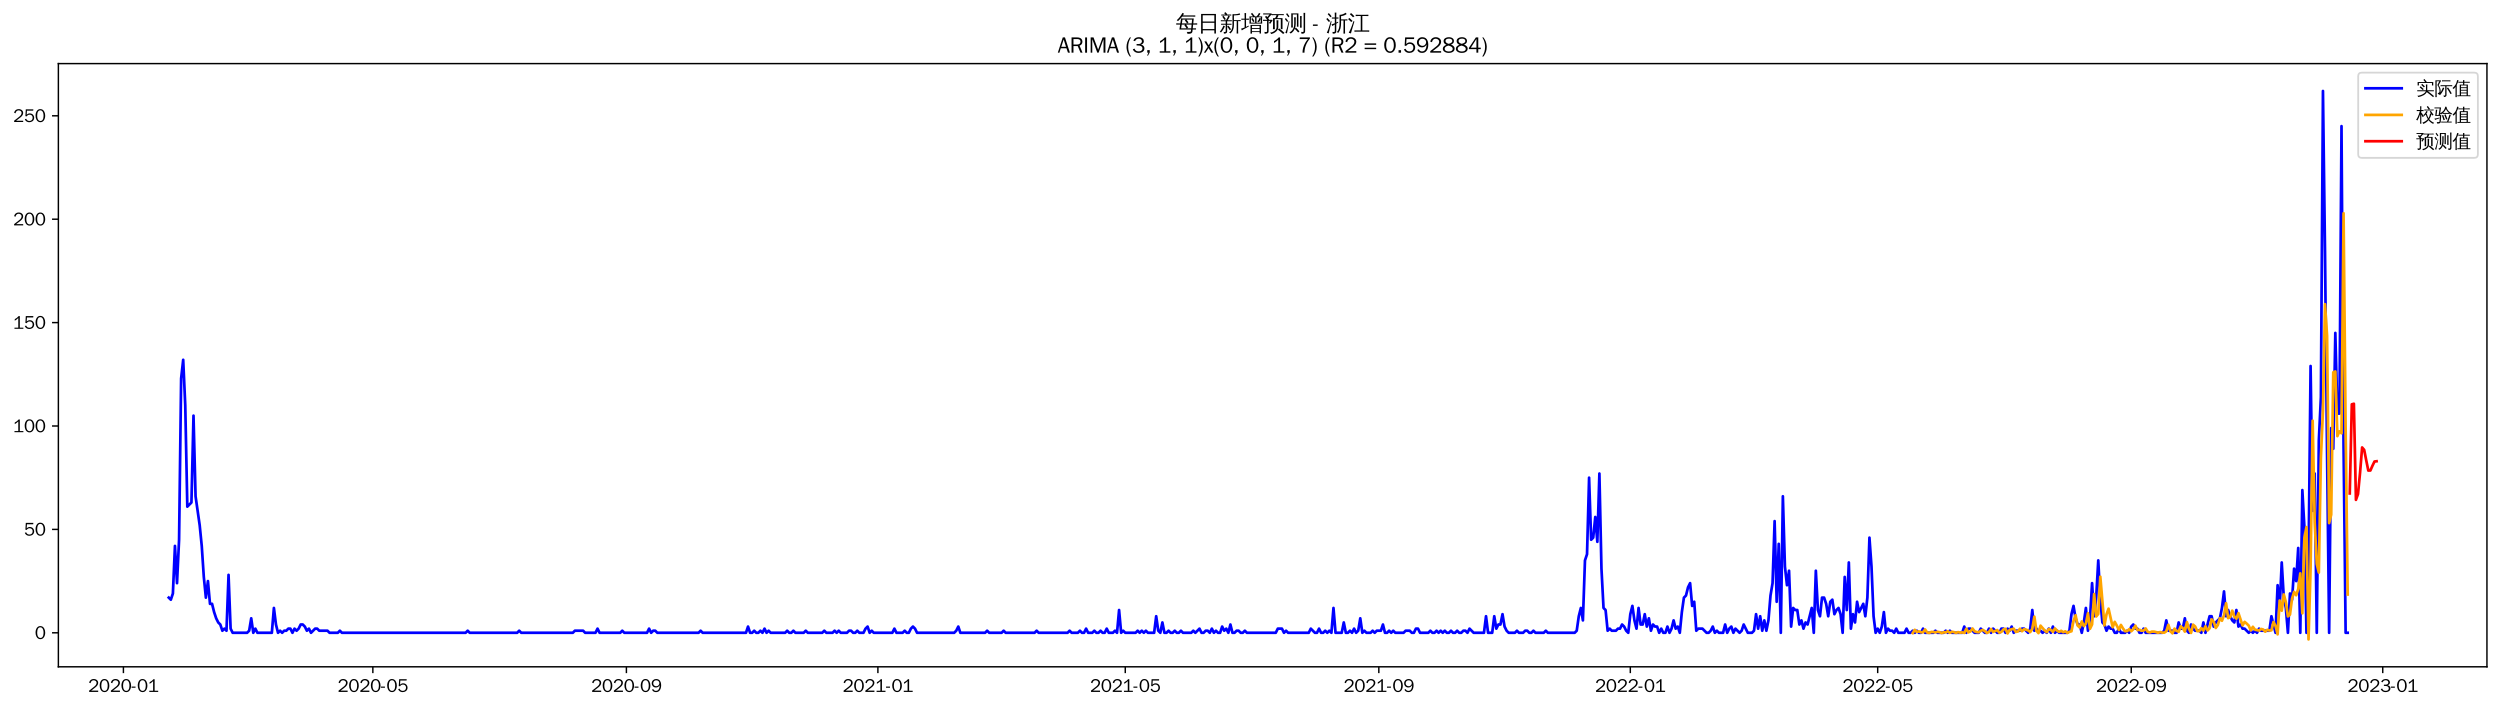 <?xml version="1.0" encoding="utf-8" standalone="no"?>
<!DOCTYPE svg PUBLIC "-//W3C//DTD SVG 1.1//EN"
  "http://www.w3.org/Graphics/SVG/1.1/DTD/svg11.dtd">
<svg xmlns:xlink="http://www.w3.org/1999/xlink" width="1378.591pt" height="390.418pt" viewBox="0 0 1378.591 390.418" xmlns="http://www.w3.org/2000/svg" version="1.1">
 <defs>
  <style type="text/css">*{stroke-linejoin: round; stroke-linecap: butt}</style>
 </defs>
 <g id="figure_1">
  <g id="patch_1">
   <path d="M 0 390.418 
L 1378.591 390.418 
L 1378.591 -0 
L 0 -0 
z
" style="fill: #ffffff"/>
  </g>
  <g id="axes_1">
   <g id="patch_2">
    <path d="M 32.191 367.701 
L 1371.391 367.701 
L 1371.391 35.061 
L 32.191 35.061 
z
" style="fill: #ffffff"/>
   </g>
   <g id="matplotlib.axis_1">
    <g id="xtick_1">
     <g id="line2d_1">
      <defs>
       <path id="m288f1a44b3" d="M 0 0 
L 0 3.5 
" style="stroke: #000000; stroke-width: 0.8"/>
      </defs>
      <g>
       <use xlink:href="#m288f1a44b3" x="68.055" y="367.701" style="stroke: #000000; stroke-width: 0.8"/>
      </g>
     </g>
     <g id="text_1">
      <!-- 2020-01 -->
      <g transform="translate(48.565 381.557)scale(0.1 -0.1)">
       <defs>
        <path id="WenQuanYiZenHei-32" d="M 3488 0 
L 369 0 
L 369 456 
L 2150 1850 
Q 2931 2463 2931 3144 
Q 2931 3619 2488 3863 
Q 2231 4013 1931 4013 
Q 1425 4013 1113 3619 
Q 894 3356 881 3013 
L 369 3169 
Q 531 3981 1213 4300 
Q 1544 4456 1950 4456 
Q 2631 4456 3088 4044 
L 3225 3888 
L 3350 3706 
Q 3481 3444 3481 3144 
Q 3481 2313 2519 1569 
L 1069 456 
L 3488 456 
L 3488 0 
z
" transform="scale(0.016)"/>
        <path id="WenQuanYiZenHei-30" d="M 3581 2175 
Q 3581 1288 3169 638 
Q 2713 -63 1938 -63 
Q 1025 -63 563 831 
Q 256 1425 256 2188 
Q 256 3188 700 3819 
Q 1138 4456 1888 4456 
Q 2863 4456 3306 3500 
Q 3581 2925 3581 2175 
z
M 3019 2100 
Q 3019 3356 2500 3806 
L 2350 3919 
Q 2144 4031 1888 4031 
Q 1100 4031 888 2956 
Q 819 2625 819 2225 
Q 819 1013 1338 569 
Q 1588 356 1938 356 
Q 2675 356 2925 1294 
Q 3019 1663 3019 2100 
z
" transform="scale(0.016)"/>
        <path id="WenQuanYiZenHei-2d" d="M 1363 1444 
L 0 1444 
L 0 1844 
L 1363 1844 
L 1363 1444 
z
" transform="scale(0.016)"/>
        <path id="WenQuanYiZenHei-31" d="M 3556 0 
L 488 0 
L 488 406 
L 1800 406 
L 1800 3725 
Q 1231 3125 588 2788 
L 588 3338 
Q 1456 3781 1931 4388 
L 2331 4388 
L 2331 406 
L 3556 406 
L 3556 0 
z
" transform="scale(0.016)"/>
       </defs>
       <use xlink:href="#WenQuanYiZenHei-32"/>
       <use xlink:href="#WenQuanYiZenHei-30" x="59.961"/>
       <use xlink:href="#WenQuanYiZenHei-32" x="119.922"/>
       <use xlink:href="#WenQuanYiZenHei-30" x="179.883"/>
       <use xlink:href="#WenQuanYiZenHei-2d" x="239.844"/>
       <use xlink:href="#WenQuanYiZenHei-30" x="269.824"/>
       <use xlink:href="#WenQuanYiZenHei-31" x="329.785"/>
      </g>
     </g>
    </g>
    <g id="xtick_2">
     <g id="line2d_2">
      <g>
       <use xlink:href="#m288f1a44b3" x="205.601" y="367.701" style="stroke: #000000; stroke-width: 0.8"/>
      </g>
     </g>
     <g id="text_2">
      <!-- 2020-05 -->
      <g transform="translate(186.111 381.557)scale(0.1 -0.1)">
       <defs>
        <path id="WenQuanYiZenHei-35" d="M 3531 1488 
Q 3531 688 2913 250 
Q 2456 -63 1844 -63 
Q 1175 -63 706 350 
Q 413 613 306 975 
L 781 1131 
Q 1000 538 1569 406 
Q 1706 369 1856 369 
Q 2550 369 2850 869 
Q 3000 1131 3000 1494 
Q 3000 2056 2581 2356 
Q 2319 2538 1969 2538 
Q 1400 2538 1031 2075 
Q 981 2013 938 1938 
L 500 2031 
L 644 4388 
L 3244 4388 
L 3200 3919 
L 1044 3919 
L 950 2500 
Q 1431 2975 2006 2975 
Q 2713 2975 3163 2475 
Q 3531 2063 3531 1488 
z
" transform="scale(0.016)"/>
       </defs>
       <use xlink:href="#WenQuanYiZenHei-32"/>
       <use xlink:href="#WenQuanYiZenHei-30" x="59.961"/>
       <use xlink:href="#WenQuanYiZenHei-32" x="119.922"/>
       <use xlink:href="#WenQuanYiZenHei-30" x="179.883"/>
       <use xlink:href="#WenQuanYiZenHei-2d" x="239.844"/>
       <use xlink:href="#WenQuanYiZenHei-30" x="269.824"/>
       <use xlink:href="#WenQuanYiZenHei-35" x="329.785"/>
      </g>
     </g>
    </g>
    <g id="xtick_3">
     <g id="line2d_3">
      <g>
       <use xlink:href="#m288f1a44b3" x="345.421" y="367.701" style="stroke: #000000; stroke-width: 0.8"/>
      </g>
     </g>
     <g id="text_3">
      <!-- 2020-09 -->
      <g transform="translate(325.931 381.557)scale(0.1 -0.1)">
       <defs>
        <path id="WenQuanYiZenHei-39" d="M 3544 2300 
Q 3544 1163 3019 513 
Q 2563 -63 1775 -63 
Q 956 -63 563 488 
Q 463 631 394 813 
L 838 975 
Q 1025 494 1550 388 
Q 1656 369 1775 369 
Q 2594 369 2900 1325 
Q 3044 1769 3038 2313 
L 3025 2313 
Q 2675 1638 1944 1544 
Q 1844 1531 1744 1531 
Q 1050 1531 625 2031 
Q 294 2419 294 2963 
Q 294 3656 813 4094 
Q 1238 4456 1819 4456 
Q 2988 4456 3381 3363 
Q 3544 2900 3544 2300 
z
M 2925 2994 
Q 2925 3563 2469 3844 
Q 2206 4006 1863 4006 
Q 1275 4006 988 3563 
Q 844 3344 825 3056 
Q 819 3006 819 2956 
Q 819 2413 1269 2131 
Q 1538 1963 1875 1963 
Q 2363 1963 2681 2350 
Q 2925 2638 2925 2994 
z
" transform="scale(0.016)"/>
       </defs>
       <use xlink:href="#WenQuanYiZenHei-32"/>
       <use xlink:href="#WenQuanYiZenHei-30" x="59.961"/>
       <use xlink:href="#WenQuanYiZenHei-32" x="119.922"/>
       <use xlink:href="#WenQuanYiZenHei-30" x="179.883"/>
       <use xlink:href="#WenQuanYiZenHei-2d" x="239.844"/>
       <use xlink:href="#WenQuanYiZenHei-30" x="269.824"/>
       <use xlink:href="#WenQuanYiZenHei-39" x="329.785"/>
      </g>
     </g>
    </g>
    <g id="xtick_4">
     <g id="line2d_4">
      <g>
       <use xlink:href="#m288f1a44b3" x="484.104" y="367.701" style="stroke: #000000; stroke-width: 0.8"/>
      </g>
     </g>
     <g id="text_4">
      <!-- 2021-01 -->
      <g transform="translate(464.614 381.557)scale(0.1 -0.1)">
       <use xlink:href="#WenQuanYiZenHei-32"/>
       <use xlink:href="#WenQuanYiZenHei-30" x="59.961"/>
       <use xlink:href="#WenQuanYiZenHei-32" x="119.922"/>
       <use xlink:href="#WenQuanYiZenHei-31" x="179.883"/>
       <use xlink:href="#WenQuanYiZenHei-2d" x="239.844"/>
       <use xlink:href="#WenQuanYiZenHei-30" x="269.824"/>
       <use xlink:href="#WenQuanYiZenHei-31" x="329.785"/>
      </g>
     </g>
    </g>
    <g id="xtick_5">
     <g id="line2d_5">
      <g>
       <use xlink:href="#m288f1a44b3" x="620.513" y="367.701" style="stroke: #000000; stroke-width: 0.8"/>
      </g>
     </g>
     <g id="text_5">
      <!-- 2021-05 -->
      <g transform="translate(601.023 381.557)scale(0.1 -0.1)">
       <use xlink:href="#WenQuanYiZenHei-32"/>
       <use xlink:href="#WenQuanYiZenHei-30" x="59.961"/>
       <use xlink:href="#WenQuanYiZenHei-32" x="119.922"/>
       <use xlink:href="#WenQuanYiZenHei-31" x="179.883"/>
       <use xlink:href="#WenQuanYiZenHei-2d" x="239.844"/>
       <use xlink:href="#WenQuanYiZenHei-30" x="269.824"/>
       <use xlink:href="#WenQuanYiZenHei-35" x="329.785"/>
      </g>
     </g>
    </g>
    <g id="xtick_6">
     <g id="line2d_6">
      <g>
       <use xlink:href="#m288f1a44b3" x="760.333" y="367.701" style="stroke: #000000; stroke-width: 0.8"/>
      </g>
     </g>
     <g id="text_6">
      <!-- 2021-09 -->
      <g transform="translate(740.843 381.557)scale(0.1 -0.1)">
       <use xlink:href="#WenQuanYiZenHei-32"/>
       <use xlink:href="#WenQuanYiZenHei-30" x="59.961"/>
       <use xlink:href="#WenQuanYiZenHei-32" x="119.922"/>
       <use xlink:href="#WenQuanYiZenHei-31" x="179.883"/>
       <use xlink:href="#WenQuanYiZenHei-2d" x="239.844"/>
       <use xlink:href="#WenQuanYiZenHei-30" x="269.824"/>
       <use xlink:href="#WenQuanYiZenHei-39" x="329.785"/>
      </g>
     </g>
    </g>
    <g id="xtick_7">
     <g id="line2d_7">
      <g>
       <use xlink:href="#m288f1a44b3" x="899.016" y="367.701" style="stroke: #000000; stroke-width: 0.8"/>
      </g>
     </g>
     <g id="text_7">
      <!-- 2022-01 -->
      <g transform="translate(879.526 381.557)scale(0.1 -0.1)">
       <use xlink:href="#WenQuanYiZenHei-32"/>
       <use xlink:href="#WenQuanYiZenHei-30" x="59.961"/>
       <use xlink:href="#WenQuanYiZenHei-32" x="119.922"/>
       <use xlink:href="#WenQuanYiZenHei-32" x="179.883"/>
       <use xlink:href="#WenQuanYiZenHei-2d" x="239.844"/>
       <use xlink:href="#WenQuanYiZenHei-30" x="269.824"/>
       <use xlink:href="#WenQuanYiZenHei-31" x="329.785"/>
      </g>
     </g>
    </g>
    <g id="xtick_8">
     <g id="line2d_8">
      <g>
       <use xlink:href="#m288f1a44b3" x="1035.425" y="367.701" style="stroke: #000000; stroke-width: 0.8"/>
      </g>
     </g>
     <g id="text_8">
      <!-- 2022-05 -->
      <g transform="translate(1015.936 381.557)scale(0.1 -0.1)">
       <use xlink:href="#WenQuanYiZenHei-32"/>
       <use xlink:href="#WenQuanYiZenHei-30" x="59.961"/>
       <use xlink:href="#WenQuanYiZenHei-32" x="119.922"/>
       <use xlink:href="#WenQuanYiZenHei-32" x="179.883"/>
       <use xlink:href="#WenQuanYiZenHei-2d" x="239.844"/>
       <use xlink:href="#WenQuanYiZenHei-30" x="269.824"/>
       <use xlink:href="#WenQuanYiZenHei-35" x="329.785"/>
      </g>
     </g>
    </g>
    <g id="xtick_9">
     <g id="line2d_9">
      <g>
       <use xlink:href="#m288f1a44b3" x="1175.245" y="367.701" style="stroke: #000000; stroke-width: 0.8"/>
      </g>
     </g>
     <g id="text_9">
      <!-- 2022-09 -->
      <g transform="translate(1155.755 381.557)scale(0.1 -0.1)">
       <use xlink:href="#WenQuanYiZenHei-32"/>
       <use xlink:href="#WenQuanYiZenHei-30" x="59.961"/>
       <use xlink:href="#WenQuanYiZenHei-32" x="119.922"/>
       <use xlink:href="#WenQuanYiZenHei-32" x="179.883"/>
       <use xlink:href="#WenQuanYiZenHei-2d" x="239.844"/>
       <use xlink:href="#WenQuanYiZenHei-30" x="269.824"/>
       <use xlink:href="#WenQuanYiZenHei-39" x="329.785"/>
      </g>
     </g>
    </g>
    <g id="xtick_10">
     <g id="line2d_10">
      <g>
       <use xlink:href="#m288f1a44b3" x="1313.928" y="367.701" style="stroke: #000000; stroke-width: 0.8"/>
      </g>
     </g>
     <g id="text_10">
      <!-- 2023-01 -->
      <g transform="translate(1294.438 381.557)scale(0.1 -0.1)">
       <defs>
        <path id="WenQuanYiZenHei-33" d="M 3588 1231 
Q 3588 494 2875 144 
Q 2450 -63 1925 -63 
Q 1044 -63 556 488 
Q 356 706 256 1000 
L 769 1169 
Q 994 375 1913 375 
Q 2631 375 2900 788 
Q 3019 975 3019 1231 
Q 3019 1638 2638 1881 
Q 2325 2081 1613 2069 
L 1338 2069 
L 1338 2494 
Q 1969 2494 2094 2506 
Q 2325 2544 2463 2613 
Q 2763 2756 2844 3100 
Q 2863 3169 2863 3244 
Q 2863 3744 2381 3944 
L 2163 4006 
Q 2056 4025 1931 4025 
Q 1388 4025 1075 3631 
Q 969 3488 906 3313 
L 419 3456 
Q 675 4150 1400 4369 
Q 1669 4456 1975 4456 
Q 2694 4456 3106 4050 
Q 3419 3744 3419 3275 
Q 3419 2813 3025 2513 
Q 2825 2356 2575 2319 
L 2575 2306 
Q 3181 2213 3450 1769 
Q 3588 1525 3588 1231 
z
" transform="scale(0.016)"/>
       </defs>
       <use xlink:href="#WenQuanYiZenHei-32"/>
       <use xlink:href="#WenQuanYiZenHei-30" x="59.961"/>
       <use xlink:href="#WenQuanYiZenHei-32" x="119.922"/>
       <use xlink:href="#WenQuanYiZenHei-33" x="179.883"/>
       <use xlink:href="#WenQuanYiZenHei-2d" x="239.844"/>
       <use xlink:href="#WenQuanYiZenHei-30" x="269.824"/>
       <use xlink:href="#WenQuanYiZenHei-31" x="329.785"/>
      </g>
     </g>
    </g>
   </g>
   <g id="matplotlib.axis_2">
    <g id="ytick_1">
     <g id="line2d_11">
      <defs>
       <path id="m22bb73f6f4" d="M 0 0 
L -3.5 0 
" style="stroke: #000000; stroke-width: 0.8"/>
      </defs>
      <g>
       <use xlink:href="#m22bb73f6f4" x="32.191" y="348.942" style="stroke: #000000; stroke-width: 0.8"/>
      </g>
     </g>
     <g id="text_11">
      <!-- 0 -->
      <g transform="translate(19.194 352.37)scale(0.1 -0.1)">
       <use xlink:href="#WenQuanYiZenHei-30"/>
      </g>
     </g>
    </g>
    <g id="ytick_2">
     <g id="line2d_12">
      <g>
       <use xlink:href="#m22bb73f6f4" x="32.191" y="291.926" style="stroke: #000000; stroke-width: 0.8"/>
      </g>
     </g>
     <g id="text_12">
      <!-- 50 -->
      <g transform="translate(13.197 295.355)scale(0.1 -0.1)">
       <use xlink:href="#WenQuanYiZenHei-35"/>
       <use xlink:href="#WenQuanYiZenHei-30" x="59.961"/>
      </g>
     </g>
    </g>
    <g id="ytick_3">
     <g id="line2d_13">
      <g>
       <use xlink:href="#m22bb73f6f4" x="32.191" y="234.911" style="stroke: #000000; stroke-width: 0.8"/>
      </g>
     </g>
     <g id="text_13">
      <!-- 100 -->
      <g transform="translate(7.2 238.339)scale(0.1 -0.1)">
       <use xlink:href="#WenQuanYiZenHei-31"/>
       <use xlink:href="#WenQuanYiZenHei-30" x="59.961"/>
       <use xlink:href="#WenQuanYiZenHei-30" x="119.922"/>
      </g>
     </g>
    </g>
    <g id="ytick_4">
     <g id="line2d_14">
      <g>
       <use xlink:href="#m22bb73f6f4" x="32.191" y="177.896" style="stroke: #000000; stroke-width: 0.8"/>
      </g>
     </g>
     <g id="text_14">
      <!-- 150 -->
      <g transform="translate(7.2 181.324)scale(0.1 -0.1)">
       <use xlink:href="#WenQuanYiZenHei-31"/>
       <use xlink:href="#WenQuanYiZenHei-35" x="59.961"/>
       <use xlink:href="#WenQuanYiZenHei-30" x="119.922"/>
      </g>
     </g>
    </g>
    <g id="ytick_5">
     <g id="line2d_15">
      <g>
       <use xlink:href="#m22bb73f6f4" x="32.191" y="120.88" style="stroke: #000000; stroke-width: 0.8"/>
      </g>
     </g>
     <g id="text_15">
      <!-- 200 -->
      <g transform="translate(7.2 124.308)scale(0.1 -0.1)">
       <use xlink:href="#WenQuanYiZenHei-32"/>
       <use xlink:href="#WenQuanYiZenHei-30" x="59.961"/>
       <use xlink:href="#WenQuanYiZenHei-30" x="119.922"/>
      </g>
     </g>
    </g>
    <g id="ytick_6">
     <g id="line2d_16">
      <g>
       <use xlink:href="#m22bb73f6f4" x="32.191" y="63.865" style="stroke: #000000; stroke-width: 0.8"/>
      </g>
     </g>
     <g id="text_16">
      <!-- 250 -->
      <g transform="translate(7.2 67.293)scale(0.1 -0.1)">
       <use xlink:href="#WenQuanYiZenHei-32"/>
       <use xlink:href="#WenQuanYiZenHei-35" x="59.961"/>
       <use xlink:href="#WenQuanYiZenHei-30" x="119.922"/>
      </g>
     </g>
    </g>
   </g>
   <g id="line2d_17">
    <path d="M 93.063 329.557 
L 94.2 330.697 
L 95.337 327.276 
L 96.474 301.049 
L 97.61 321.574 
L 98.747 297.628 
L 99.884 208.684 
L 101.021 198.421 
L 102.157 223.508 
L 103.294 279.383 
L 105.568 277.102 
L 106.704 229.209 
L 107.841 273.681 
L 110.115 289.646 
L 111.251 301.049 
L 112.388 318.154 
L 113.525 329.557 
L 114.662 320.434 
L 115.798 332.978 
L 116.935 332.978 
L 118.072 337.539 
L 119.209 340.96 
L 120.345 343.24 
L 121.482 344.381 
L 122.619 347.802 
L 123.755 346.661 
L 124.892 347.802 
L 126.029 317.013 
L 127.166 346.661 
L 128.302 348.942 
L 136.26 348.942 
L 137.396 347.802 
L 138.533 340.96 
L 139.67 348.942 
L 140.807 346.661 
L 141.943 348.942 
L 149.901 348.942 
L 151.037 335.258 
L 152.174 344.381 
L 153.311 348.942 
L 154.448 347.802 
L 155.584 348.942 
L 156.721 347.802 
L 157.858 347.802 
L 158.995 346.661 
L 160.131 346.661 
L 161.268 348.942 
L 162.405 346.661 
L 163.542 347.802 
L 164.678 346.661 
L 165.815 344.381 
L 166.952 344.381 
L 168.089 345.521 
L 169.225 347.802 
L 170.362 346.661 
L 171.499 348.942 
L 173.772 346.661 
L 174.909 346.661 
L 176.046 347.802 
L 180.593 347.802 
L 181.73 348.942 
L 186.276 348.942 
L 187.413 347.802 
L 188.55 348.942 
L 256.755 348.942 
L 257.891 347.802 
L 259.028 348.942 
L 285.173 348.942 
L 286.31 347.802 
L 287.447 348.942 
L 315.865 348.942 
L 317.002 347.802 
L 321.549 347.802 
L 322.686 348.942 
L 328.37 348.942 
L 329.506 346.661 
L 330.643 348.942 
L 342.011 348.942 
L 343.147 347.802 
L 344.284 348.942 
L 356.788 348.942 
L 357.925 346.661 
L 359.062 348.942 
L 360.199 347.802 
L 361.335 347.802 
L 362.472 348.942 
L 385.207 348.942 
L 386.344 347.802 
L 387.48 348.942 
L 411.352 348.942 
L 412.489 345.521 
L 413.626 348.942 
L 414.762 348.942 
L 415.899 347.802 
L 417.036 348.942 
L 418.173 348.942 
L 419.309 347.802 
L 420.446 348.942 
L 421.583 346.661 
L 422.72 348.942 
L 423.856 347.802 
L 424.993 348.942 
L 432.95 348.942 
L 434.087 347.802 
L 435.224 348.942 
L 436.361 348.942 
L 437.497 347.802 
L 438.634 348.942 
L 443.181 348.942 
L 444.318 347.802 
L 445.454 348.942 
L 453.412 348.942 
L 454.548 347.802 
L 455.685 348.942 
L 459.095 348.942 
L 460.232 347.802 
L 461.369 348.942 
L 462.506 347.802 
L 463.642 348.942 
L 467.053 348.942 
L 468.189 347.802 
L 469.326 347.802 
L 470.463 348.942 
L 471.6 348.942 
L 472.736 347.802 
L 473.873 348.942 
L 476.147 348.942 
L 477.283 346.661 
L 478.42 345.521 
L 479.557 348.942 
L 480.694 347.802 
L 481.83 348.942 
L 492.061 348.942 
L 493.198 346.661 
L 494.335 348.942 
L 497.745 348.942 
L 498.882 347.802 
L 500.018 348.942 
L 501.155 348.942 
L 502.292 346.661 
L 503.429 345.521 
L 504.565 346.661 
L 505.702 348.942 
L 526.163 348.942 
L 527.3 347.802 
L 528.437 345.521 
L 529.574 348.942 
L 543.215 348.942 
L 544.351 347.802 
L 545.488 348.942 
L 552.309 348.942 
L 553.445 347.802 
L 554.582 348.942 
L 570.497 348.942 
L 571.633 347.802 
L 572.77 348.942 
L 588.684 348.942 
L 589.821 347.802 
L 590.958 348.942 
L 594.368 348.942 
L 595.505 347.802 
L 596.642 348.942 
L 597.778 348.942 
L 598.915 346.661 
L 600.052 348.942 
L 602.325 348.942 
L 603.462 347.802 
L 604.599 348.942 
L 605.736 348.942 
L 606.872 347.802 
L 608.009 348.942 
L 609.146 348.942 
L 610.283 346.661 
L 611.419 348.942 
L 613.693 348.942 
L 614.83 347.802 
L 615.966 348.942 
L 617.103 336.398 
L 618.24 348.942 
L 619.377 347.802 
L 620.513 348.942 
L 626.197 348.942 
L 627.334 347.802 
L 628.471 348.942 
L 629.607 347.802 
L 630.744 348.942 
L 631.881 347.802 
L 633.018 348.942 
L 636.428 348.942 
L 637.564 339.819 
L 638.701 347.802 
L 639.838 348.942 
L 640.975 343.24 
L 642.111 348.942 
L 643.248 348.942 
L 644.385 347.802 
L 645.522 348.942 
L 646.658 348.942 
L 647.795 347.802 
L 648.932 348.942 
L 650.069 348.942 
L 651.205 347.802 
L 652.342 348.942 
L 656.889 348.942 
L 658.026 347.802 
L 659.163 348.942 
L 661.436 346.661 
L 662.573 348.942 
L 663.71 348.942 
L 664.846 347.802 
L 665.983 347.802 
L 667.12 348.942 
L 668.257 346.661 
L 669.393 348.942 
L 670.53 347.802 
L 671.667 348.942 
L 672.804 348.942 
L 673.94 345.521 
L 675.077 347.802 
L 676.214 346.661 
L 677.351 348.942 
L 678.487 344.381 
L 679.624 348.942 
L 680.761 348.942 
L 681.898 347.802 
L 683.034 347.802 
L 684.171 348.942 
L 685.308 348.942 
L 686.445 347.802 
L 687.581 348.942 
L 703.496 348.942 
L 704.632 346.661 
L 706.906 346.661 
L 708.043 348.942 
L 709.179 347.802 
L 710.316 348.942 
L 721.684 348.942 
L 722.82 346.661 
L 725.094 348.942 
L 726.231 348.942 
L 727.367 346.661 
L 728.504 348.942 
L 729.641 348.942 
L 730.778 347.802 
L 731.914 348.942 
L 733.051 347.802 
L 734.188 348.942 
L 735.325 335.258 
L 736.461 348.942 
L 739.872 348.942 
L 741.008 343.24 
L 742.145 348.942 
L 743.282 348.942 
L 744.419 347.802 
L 745.555 348.942 
L 746.692 346.661 
L 747.829 348.942 
L 748.966 347.802 
L 750.102 340.96 
L 751.239 348.942 
L 752.376 347.802 
L 753.513 348.942 
L 755.786 348.942 
L 756.923 347.802 
L 758.06 348.942 
L 759.196 347.802 
L 761.47 347.802 
L 762.607 344.381 
L 763.743 348.942 
L 764.88 348.942 
L 766.017 347.802 
L 767.153 348.942 
L 768.29 347.802 
L 769.427 348.942 
L 773.974 348.942 
L 775.111 347.802 
L 777.384 347.802 
L 778.521 348.942 
L 779.658 348.942 
L 780.794 346.661 
L 781.931 346.661 
L 783.068 348.942 
L 787.615 348.942 
L 788.752 347.802 
L 789.888 348.942 
L 791.025 348.942 
L 792.162 347.802 
L 793.299 348.942 
L 794.435 347.802 
L 795.572 348.942 
L 796.709 347.802 
L 797.846 348.942 
L 798.982 348.942 
L 800.119 347.802 
L 801.256 348.942 
L 802.393 348.942 
L 803.529 347.802 
L 804.666 348.942 
L 805.803 348.942 
L 806.94 347.802 
L 808.076 347.802 
L 809.213 348.942 
L 810.35 346.661 
L 812.623 348.942 
L 818.307 348.942 
L 819.444 339.819 
L 820.581 348.942 
L 822.854 348.942 
L 823.991 339.819 
L 825.128 346.661 
L 826.264 344.381 
L 827.401 344.381 
L 828.538 338.679 
L 829.675 345.521 
L 830.811 347.802 
L 831.948 348.942 
L 835.358 348.942 
L 836.495 347.802 
L 837.632 348.942 
L 839.905 348.942 
L 841.042 347.802 
L 842.179 347.802 
L 843.315 348.942 
L 844.452 348.942 
L 845.589 347.802 
L 846.726 348.942 
L 851.273 348.942 
L 852.409 347.802 
L 853.546 348.942 
L 868.324 348.942 
L 869.461 347.802 
L 870.597 339.819 
L 871.734 335.258 
L 872.871 342.1 
L 874.008 309.031 
L 875.144 305.61 
L 876.281 263.419 
L 877.418 297.628 
L 878.555 296.488 
L 879.691 285.085 
L 880.828 298.768 
L 881.965 261.138 
L 883.102 313.592 
L 884.238 335.258 
L 885.375 336.398 
L 886.512 347.802 
L 887.649 346.661 
L 888.785 347.802 
L 891.059 347.802 
L 892.196 346.661 
L 893.332 346.661 
L 894.469 344.381 
L 895.606 345.521 
L 896.742 347.802 
L 897.879 348.942 
L 899.016 338.679 
L 900.153 334.118 
L 901.289 342.1 
L 902.426 346.661 
L 903.563 335.258 
L 904.7 344.381 
L 905.836 344.381 
L 906.973 338.679 
L 908.11 345.521 
L 909.247 340.96 
L 910.383 347.802 
L 911.52 344.381 
L 912.657 345.521 
L 913.794 345.521 
L 914.93 348.942 
L 916.067 346.661 
L 917.204 348.942 
L 918.341 348.942 
L 919.477 345.521 
L 920.614 348.942 
L 921.751 346.661 
L 922.888 342.1 
L 924.024 346.661 
L 925.161 345.521 
L 926.298 348.942 
L 927.435 337.539 
L 928.571 329.557 
L 929.708 328.416 
L 930.845 323.855 
L 931.982 321.574 
L 933.118 334.118 
L 934.255 331.837 
L 935.392 347.802 
L 936.529 346.661 
L 938.802 346.661 
L 941.076 348.942 
L 942.212 348.942 
L 943.349 347.802 
L 944.486 345.521 
L 945.623 348.942 
L 946.759 347.802 
L 947.896 348.942 
L 950.17 348.942 
L 951.306 344.381 
L 952.443 348.942 
L 953.58 346.661 
L 954.717 345.521 
L 955.853 348.942 
L 956.99 346.661 
L 959.264 348.942 
L 960.4 347.802 
L 961.537 344.381 
L 963.81 348.942 
L 966.084 348.942 
L 967.221 347.802 
L 968.357 338.679 
L 969.494 346.661 
L 970.631 339.819 
L 971.768 347.802 
L 972.904 342.1 
L 974.041 347.802 
L 975.178 342.1 
L 976.315 328.416 
L 977.451 321.574 
L 978.588 287.365 
L 979.725 331.837 
L 980.862 299.909 
L 981.998 348.942 
L 983.135 273.681 
L 984.272 312.452 
L 985.409 322.715 
L 986.545 314.733 
L 987.682 345.521 
L 988.819 335.258 
L 989.956 336.398 
L 991.092 336.398 
L 992.229 344.381 
L 993.366 342.1 
L 994.503 346.661 
L 995.639 343.24 
L 996.776 344.381 
L 999.05 335.258 
L 1000.186 348.942 
L 1001.323 314.733 
L 1002.46 336.398 
L 1003.597 339.819 
L 1004.733 329.557 
L 1005.87 329.557 
L 1007.007 332.978 
L 1008.144 339.819 
L 1009.28 331.837 
L 1010.417 330.697 
L 1011.554 338.679 
L 1012.691 336.398 
L 1013.827 335.258 
L 1014.964 338.679 
L 1016.101 348.942 
L 1017.238 318.154 
L 1018.374 336.398 
L 1019.511 310.171 
L 1020.648 346.661 
L 1021.785 338.679 
L 1022.921 343.24 
L 1024.058 331.837 
L 1025.195 337.539 
L 1027.468 332.978 
L 1028.605 339.819 
L 1029.742 329.557 
L 1030.878 296.488 
L 1032.015 312.452 
L 1033.152 339.819 
L 1034.289 348.942 
L 1035.425 346.661 
L 1036.562 348.942 
L 1037.699 345.521 
L 1038.836 337.539 
L 1039.972 348.942 
L 1041.109 346.661 
L 1042.246 347.802 
L 1043.383 347.802 
L 1044.519 348.942 
L 1045.656 346.661 
L 1046.793 348.942 
L 1050.203 348.942 
L 1051.34 346.661 
L 1052.477 348.942 
L 1053.613 348.942 
L 1054.75 347.802 
L 1055.887 348.942 
L 1057.024 347.802 
L 1058.16 348.942 
L 1059.297 348.942 
L 1060.434 346.661 
L 1061.571 348.942 
L 1066.118 348.942 
L 1067.254 347.802 
L 1068.391 348.942 
L 1071.801 348.942 
L 1072.938 347.802 
L 1074.075 348.942 
L 1075.212 347.802 
L 1076.348 348.942 
L 1082.032 348.942 
L 1083.169 345.521 
L 1084.306 348.942 
L 1085.442 346.661 
L 1086.579 346.661 
L 1088.853 348.942 
L 1091.126 348.942 
L 1092.263 346.661 
L 1094.536 348.942 
L 1095.673 348.942 
L 1096.81 346.661 
L 1097.946 348.942 
L 1099.083 346.661 
L 1101.357 348.942 
L 1102.493 348.942 
L 1103.63 346.661 
L 1104.767 346.661 
L 1105.904 348.942 
L 1107.04 346.661 
L 1108.177 347.802 
L 1109.314 345.521 
L 1110.451 348.942 
L 1111.587 347.802 
L 1113.861 347.802 
L 1114.998 346.661 
L 1116.134 346.661 
L 1118.408 348.942 
L 1119.545 346.661 
L 1120.681 336.398 
L 1121.818 347.802 
L 1122.955 346.661 
L 1124.092 347.802 
L 1125.228 347.802 
L 1126.365 348.942 
L 1127.502 347.802 
L 1128.639 348.942 
L 1129.775 346.661 
L 1130.912 348.942 
L 1132.049 345.521 
L 1133.186 348.942 
L 1134.322 347.802 
L 1135.459 348.942 
L 1140.006 348.942 
L 1141.143 347.802 
L 1142.28 338.679 
L 1143.416 334.118 
L 1144.553 340.96 
L 1145.69 344.381 
L 1146.827 344.381 
L 1147.963 348.942 
L 1149.1 343.24 
L 1150.237 335.258 
L 1151.374 347.802 
L 1152.51 340.96 
L 1153.647 321.574 
L 1154.784 339.819 
L 1155.92 329.557 
L 1157.057 309.031 
L 1158.194 330.697 
L 1159.331 343.24 
L 1160.467 344.381 
L 1161.604 347.802 
L 1162.741 345.521 
L 1163.878 346.661 
L 1165.014 346.661 
L 1166.151 348.942 
L 1167.288 348.942 
L 1168.425 346.661 
L 1169.561 348.942 
L 1171.835 348.942 
L 1172.972 347.802 
L 1174.108 348.942 
L 1175.245 345.521 
L 1176.382 344.381 
L 1177.519 346.661 
L 1178.655 346.661 
L 1179.792 348.942 
L 1180.929 348.942 
L 1182.066 346.661 
L 1183.202 348.942 
L 1192.296 348.942 
L 1193.433 347.802 
L 1194.57 342.1 
L 1195.707 347.802 
L 1197.98 347.802 
L 1199.117 348.942 
L 1200.254 348.942 
L 1201.39 343.24 
L 1202.527 346.661 
L 1203.664 346.661 
L 1204.801 340.96 
L 1205.937 347.802 
L 1207.074 348.942 
L 1208.211 344.381 
L 1209.348 346.661 
L 1210.484 347.802 
L 1212.758 347.802 
L 1213.895 348.942 
L 1215.031 343.24 
L 1216.168 348.942 
L 1218.442 339.819 
L 1219.578 339.819 
L 1220.715 345.521 
L 1221.852 343.24 
L 1224.125 340.96 
L 1225.262 335.258 
L 1226.399 326.136 
L 1227.535 339.819 
L 1228.672 336.398 
L 1229.809 339.819 
L 1230.946 342.1 
L 1232.082 343.24 
L 1233.219 336.398 
L 1234.356 345.521 
L 1235.493 344.381 
L 1236.629 346.661 
L 1237.766 346.661 
L 1240.04 348.942 
L 1241.176 347.802 
L 1242.313 348.942 
L 1243.45 347.802 
L 1244.587 348.942 
L 1245.723 346.661 
L 1246.86 347.802 
L 1251.407 347.802 
L 1252.544 339.819 
L 1254.817 348.942 
L 1255.954 322.715 
L 1257.091 335.258 
L 1258.228 310.171 
L 1259.364 329.557 
L 1260.501 335.258 
L 1261.638 348.942 
L 1262.775 327.276 
L 1263.911 330.697 
L 1265.048 313.592 
L 1266.185 320.434 
L 1267.322 302.189 
L 1268.458 348.942 
L 1269.595 270.261 
L 1270.732 290.786 
L 1271.869 348.942 
L 1273.005 310.171 
L 1274.142 201.842 
L 1275.279 281.664 
L 1276.416 261.138 
L 1277.552 348.942 
L 1278.689 242.893 
L 1279.826 218.947 
L 1280.963 50.181 
L 1282.099 139.125 
L 1283.236 250.875 
L 1284.373 348.942 
L 1285.509 236.051 
L 1286.646 247.454 
L 1287.783 183.597 
L 1288.92 228.069 
L 1290.056 228.069 
L 1291.193 69.566 
L 1292.33 246.314 
L 1293.467 348.942 
L 1294.603 348.942 
L 1294.603 348.942 
" clip-path="url(#p3fac585914)" style="fill: none; stroke: #0000ff; stroke-width: 1.5; stroke-linecap: square"/>
   </g>
   <g id="line2d_18">
    <path d="M 1054.75 349.098 
L 1055.887 347.314 
L 1057.024 348.507 
L 1058.16 348.138 
L 1059.297 348.693 
L 1060.434 348.643 
L 1061.571 347.108 
L 1062.707 348.796 
L 1063.844 349.041 
L 1064.981 348.455 
L 1066.118 348.504 
L 1067.254 348.719 
L 1068.391 348.386 
L 1069.528 348.584 
L 1070.665 349.106 
L 1071.801 348.679 
L 1072.938 348.72 
L 1074.075 348.083 
L 1075.212 348.96 
L 1076.348 348.347 
L 1077.485 348.57 
L 1078.622 349.027 
L 1079.759 348.563 
L 1080.895 348.867 
L 1082.032 348.716 
L 1083.169 349.031 
L 1084.306 346.694 
L 1085.442 348.714 
L 1086.579 348.175 
L 1087.716 346.592 
L 1088.853 348.112 
L 1089.989 348.533 
L 1091.126 348.679 
L 1092.263 347.847 
L 1093.399 347.338 
L 1094.536 348.067 
L 1095.673 349.018 
L 1096.81 348.455 
L 1097.946 346.871 
L 1099.083 348.462 
L 1101.357 347.443 
L 1102.493 348.855 
L 1103.63 348.457 
L 1104.767 347.095 
L 1105.904 346.762 
L 1107.04 349.297 
L 1108.177 347.339 
L 1110.451 346.684 
L 1111.587 348.446 
L 1112.724 348.234 
L 1113.861 346.718 
L 1114.998 348.078 
L 1116.134 346.987 
L 1117.271 347.218 
L 1118.408 347.654 
L 1119.545 348.553 
L 1120.681 346.795 
L 1121.818 340.048 
L 1122.955 347.807 
L 1124.092 349.134 
L 1125.228 345.011 
L 1127.502 347.64 
L 1128.639 348.592 
L 1129.775 346.898 
L 1130.912 347.341 
L 1132.049 348.445 
L 1133.186 346.551 
L 1134.322 347.741 
L 1135.459 348.467 
L 1136.596 347.849 
L 1137.733 348.624 
L 1138.869 348.15 
L 1140.006 348.999 
L 1141.143 348.435 
L 1142.28 348.115 
L 1143.416 342.368 
L 1144.553 339.269 
L 1145.69 344.935 
L 1146.827 346.012 
L 1147.963 342.703 
L 1149.1 345.204 
L 1150.237 343.93 
L 1151.374 338.177 
L 1152.51 346.717 
L 1153.647 344.332 
L 1154.784 327.586 
L 1155.92 339.95 
L 1157.057 338.587 
L 1158.194 318.026 
L 1160.467 344.827 
L 1161.604 338.766 
L 1162.741 335.642 
L 1165.014 345.887 
L 1166.151 342.925 
L 1167.288 344.975 
L 1168.425 347.359 
L 1169.561 344.623 
L 1170.698 346.556 
L 1171.835 348.069 
L 1172.972 348.012 
L 1174.108 346.96 
L 1175.245 348.093 
L 1176.382 346.967 
L 1177.519 345.025 
L 1178.655 347.454 
L 1179.792 347.296 
L 1180.929 347.778 
L 1182.066 347.735 
L 1183.202 346.562 
L 1184.339 348.438 
L 1185.476 348.738 
L 1186.613 348.294 
L 1187.749 348.293 
L 1188.886 348.542 
L 1190.023 348.944 
L 1191.16 348.546 
L 1192.296 348.829 
L 1193.433 348.889 
L 1194.57 348.13 
L 1195.707 344.531 
L 1196.843 348.077 
L 1197.98 349.232 
L 1199.117 346.665 
L 1200.254 347.878 
L 1201.39 348.355 
L 1202.527 345.391 
L 1203.664 346.369 
L 1204.801 348.285 
L 1205.937 343.063 
L 1207.074 346.674 
L 1208.211 349.01 
L 1209.348 344.484 
L 1210.484 345.452 
L 1211.621 347.996 
L 1212.758 348.015 
L 1213.895 346.359 
L 1215.031 347.746 
L 1216.168 345.36 
L 1217.305 347.643 
L 1218.442 346.453 
L 1219.578 341.551 
L 1220.715 342.871 
L 1221.852 346.278 
L 1222.988 344.667 
L 1224.125 340.89 
L 1225.262 342.295 
L 1226.399 339.314 
L 1227.535 332.655 
L 1228.672 340.861 
L 1229.809 340.347 
L 1230.946 336.729 
L 1232.082 340.017 
L 1233.219 341.155 
L 1234.356 338.108 
L 1236.629 344.888 
L 1237.766 342.913 
L 1238.903 343.884 
L 1240.04 345.004 
L 1241.176 347.658 
L 1242.313 345.642 
L 1243.45 347.212 
L 1245.723 347.713 
L 1246.86 346.831 
L 1247.997 347.127 
L 1249.134 348.324 
L 1250.27 347.293 
L 1251.407 347.683 
L 1252.544 347.584 
L 1253.681 342.953 
L 1254.817 345.166 
L 1255.954 349.791 
L 1257.091 331.153 
L 1258.228 336.756 
L 1259.364 327.797 
L 1260.501 332.078 
L 1261.638 339.898 
L 1262.775 338.92 
L 1263.911 330.11 
L 1265.048 326.371 
L 1266.185 328.234 
L 1267.322 324.808 
L 1268.458 316.186 
L 1269.595 338.191 
L 1270.732 296.674 
L 1271.869 290.683 
L 1273.005 352.581 
L 1274.142 313.356 
L 1275.279 231.97 
L 1276.416 288.19 
L 1277.552 310.999 
L 1278.689 315.728 
L 1279.826 252.392 
L 1280.963 226.415 
L 1282.099 167.746 
L 1283.236 185.216 
L 1284.373 288.461 
L 1285.509 283.801 
L 1286.646 205.312 
L 1287.783 204.861 
L 1288.92 240.508 
L 1290.056 237.84 
L 1291.193 238.922 
L 1292.33 117.6 
L 1293.467 236.407 
L 1294.603 327.836 
L 1294.603 327.836 
" clip-path="url(#p3fac585914)" style="fill: none; stroke: #ffa500; stroke-width: 1.5; stroke-linecap: square"/>
   </g>
   <g id="line2d_19">
    <path d="M 1295.74 272.097 
L 1296.877 222.965 
L 1298.014 222.645 
L 1299.15 275.625 
L 1300.287 272.429 
L 1301.424 260.613 
L 1302.561 246.747 
L 1303.697 248.081 
L 1304.834 253.884 
L 1305.971 259.483 
L 1307.108 259.456 
L 1308.244 256.868 
L 1309.381 254.501 
L 1310.518 254.349 
" clip-path="url(#p3fac585914)" style="fill: none; stroke: #ff0000; stroke-width: 1.5; stroke-linecap: square"/>
   </g>
   <g id="patch_3">
    <path d="M 32.191 367.701 
L 32.191 35.061 
" style="fill: none; stroke: #000000; stroke-width: 0.8; stroke-linejoin: miter; stroke-linecap: square"/>
   </g>
   <g id="patch_4">
    <path d="M 1371.391 367.701 
L 1371.391 35.061 
" style="fill: none; stroke: #000000; stroke-width: 0.8; stroke-linejoin: miter; stroke-linecap: square"/>
   </g>
   <g id="patch_5">
    <path d="M 32.191 367.701 
L 1371.391 367.701 
" style="fill: none; stroke: #000000; stroke-width: 0.8; stroke-linejoin: miter; stroke-linecap: square"/>
   </g>
   <g id="patch_6">
    <path d="M 32.191 35.061 
L 1371.391 35.061 
" style="fill: none; stroke: #000000; stroke-width: 0.8; stroke-linejoin: miter; stroke-linecap: square"/>
   </g>
   <g id="text_17">
    <!-- 每日新增预测 - 浙江 -->
    <g transform="translate(648.393 17.042)scale(0.12 -0.12)">
     <defs>
      <path id="WenQuanYiZenHei-6bcf" d="M 6138 2181 
Q 6113 1988 6138 1800 
Q 5788 1819 5438 1819 
L 4975 1819 
L 4863 738 
L 5806 738 
L 5806 394 
L 4831 394 
L 4775 -144 
Q 4719 -563 4350 -725 
Q 4013 -856 3550 -825 
L 3288 -819 
Q 3331 -663 3275 -519 
Q 3219 -375 3113 -288 
Q 3381 -313 3759 -303 
Q 4138 -294 4231 -238 
Q 4338 -163 4350 88 
L 4381 394 
L 1025 394 
L 1244 1819 
L 813 1819 
Q 463 1819 113 1800 
Q 138 1988 113 2181 
Q 463 2163 813 2163 
L 1294 2163 
L 1488 3431 
L 1488 3581 
L 1506 3581 
L 1513 3613 
L 1713 3581 
L 5156 3581 
L 5013 2163 
L 5438 2163 
Q 5788 2163 6138 2181 
z
M 5588 4463 
Q 5569 4269 5588 4081 
Q 5244 4100 4894 4100 
L 1813 4100 
Q 1344 3463 606 2788 
Q 481 2988 256 3069 
Q 744 3494 1116 3972 
Q 1488 4450 1919 5181 
Q 2119 5044 2344 4950 
Q 2213 4688 2050 4444 
L 4894 4444 
Q 5238 4444 5588 4463 
z
M 2844 3238 
L 1906 3238 
L 1744 2163 
L 3244 2163 
L 2581 3038 
L 2844 3238 
z
M 3250 2163 
L 4563 2163 
L 4669 3238 
L 3044 3238 
L 3638 2456 
L 3250 2163 
z
M 2944 1819 
Q 3275 1394 3550 938 
L 3213 738 
L 4419 738 
L 4525 1819 
L 2944 1819 
z
M 2656 1819 
L 1694 1819 
L 1525 738 
L 3094 738 
Q 2806 1219 2450 1650 
L 2656 1819 
z
" transform="scale(0.016)"/>
      <path id="WenQuanYiZenHei-65e5" d="M 1494 -775 
Q 1244 -750 988 -775 
Q 1013 -313 1013 156 
L 1013 4875 
L 5269 4875 
L 5269 -763 
L 4813 -763 
L 4813 156 
L 1469 156 
Q 1469 -313 1494 -775 
z
M 4813 2700 
L 4813 4500 
L 1469 4500 
L 1469 2700 
L 4813 2700 
z
M 4813 531 
L 4813 2325 
L 1469 2325 
L 1469 531 
L 4813 531 
z
" transform="scale(0.016)"/>
      <path id="WenQuanYiZenHei-65b0" d="M 5419 -763 
Q 5188 -738 4963 -763 
Q 4981 -344 4981 75 
L 4981 2819 
L 4188 2819 
L 4188 1706 
Q 4188 63 3163 -738 
Q 3019 -519 2769 -469 
Q 3769 131 3769 1706 
L 3769 4769 
L 3875 4769 
L 3844 4831 
L 4294 4781 
Q 4438 4769 4894 4816 
Q 5350 4863 5512 4931 
Q 5675 5000 5763 5094 
Q 5850 4881 5981 4694 
Q 5713 4544 5263 4519 
L 4188 4438 
L 4188 3100 
L 5563 3100 
Q 5850 3100 6131 3113 
Q 6119 2956 6131 2806 
L 5394 2819 
L 5394 75 
Q 5394 -344 5419 -763 
z
M 2981 213 
Q 2656 744 2256 1225 
L 2606 1513 
Q 3025 1006 3369 450 
L 2981 213 
z
M 1169 1525 
Q 1375 1419 1594 1363 
Q 1281 488 469 -469 
Q 331 -300 119 -244 
Q 575 263 888 900 
Q 1038 1206 1169 1525 
z
M 1825 6 
L 1825 1769 
L 1081 1769 
Q 794 1769 513 1756 
Q 525 1913 513 2063 
Q 794 2050 1081 2050 
L 1825 2050 
L 1825 2775 
L 994 2775 
Q 706 2775 425 2763 
Q 438 2919 425 3075 
Q 706 3056 994 3056 
L 1825 3056 
L 1825 3088 
L 1906 3088 
Q 2288 3656 2588 4381 
Q 2794 4269 3013 4206 
Q 2800 3675 2381 3056 
L 3013 3056 
Q 3294 3056 3581 3075 
Q 3563 2919 3581 2763 
Q 3294 2775 3013 2775 
L 2238 2775 
L 2238 2050 
L 2925 2050 
Q 3206 2050 3494 2063 
Q 3475 1913 3494 1756 
Q 3206 1769 2925 1769 
L 2238 1769 
L 2238 -156 
Q 2238 -413 2075 -581 
Q 1844 -794 1306 -794 
Q 1363 -519 1188 -288 
Q 1338 -313 1534 -316 
Q 1731 -319 1778 -278 
Q 1825 -238 1825 6 
z
M 1875 3388 
L 1500 3131 
L 825 4088 
L 1200 4350 
L 1875 3388 
z
M 3419 4713 
Q 3400 4563 3419 4406 
Q 3131 4419 2850 4419 
L 1125 4419 
Q 838 4419 556 4406 
Q 569 4563 556 4713 
Q 838 4700 1125 4700 
L 1763 4700 
L 1388 5088 
L 1719 5406 
L 2288 4813 
L 2175 4700 
L 2850 4700 
Q 3131 4700 3419 4713 
z
" transform="scale(0.016)"/>
      <path id="WenQuanYiZenHei-589e" d="M 3138 -769 
Q 2913 -744 2688 -769 
Q 2706 -356 2706 56 
L 2706 1719 
L 5706 1719 
L 5706 -756 
L 5300 -756 
L 5300 -338 
L 3119 -338 
Q 3125 -550 3138 -769 
z
M 5113 3569 
Q 5344 3606 5563 3688 
Q 5669 3175 5256 2694 
Q 5113 2519 4975 2506 
Q 4831 2725 4588 2813 
Q 4806 2831 4997 3068 
Q 5188 3306 5113 3569 
z
M 3850 2763 
L 3469 2538 
L 2925 3456 
L 3313 3681 
L 3850 2763 
z
M 2400 2100 
Q 2469 3138 2400 4175 
L 3413 4175 
Q 3138 4550 2825 4888 
L 3156 5194 
Q 3581 4725 3938 4206 
L 3900 4175 
L 4456 4175 
Q 4863 4575 5131 5163 
Q 5325 5044 5538 4975 
Q 5369 4575 5013 4175 
L 6056 4175 
Q 5981 3138 6056 2100 
L 2400 2100 
z
M 5300 806 
L 5300 1450 
L 3113 1450 
Q 3113 1125 3113 806 
L 5300 806 
z
M 5300 563 
L 3113 563 
L 3113 -94 
L 5300 -94 
L 5300 563 
z
M 4431 3913 
L 4431 2363 
L 5650 2363 
L 5650 3913 
L 4756 3913 
L 4700 3856 
Q 4681 3888 4656 3913 
L 4431 3913 
z
M 4025 3913 
L 2806 3913 
L 2806 2363 
L 4025 2363 
L 4025 3913 
z
M -31 625 
Q 506 763 1006 975 
L 1006 3206 
L 669 3206 
Q 369 3206 75 3188 
Q 94 3356 75 3531 
Q 369 3513 669 3513 
L 1006 3513 
L 1006 4263 
Q 1006 4700 981 5131 
Q 1206 5106 1431 5131 
Q 1413 4700 1413 4263 
L 1413 3513 
L 2238 3531 
Q 2219 3356 2238 3188 
L 1413 3206 
L 1413 1163 
L 2150 1531 
L 2194 1256 
Q 1269 775 813 519 
L 194 144 
Q 138 438 -31 625 
z
" transform="scale(0.016)"/>
      <path id="WenQuanYiZenHei-9884" d="M 1206 19 
L 1206 2888 
L 669 2888 
Q 356 2888 50 2869 
Q 63 3044 50 3213 
Q 363 3194 669 3194 
L 1250 3194 
Q 950 3631 606 4031 
L 963 4338 
L 1263 3975 
L 1913 4719 
L 731 4719 
Q 419 4719 106 4706 
Q 125 4875 106 5044 
Q 419 5031 731 5031 
L 2481 5031 
L 2544 4663 
Q 2394 4613 2256 4466 
Q 2119 4319 1525 3631 
Q 1656 3444 1788 3250 
L 1700 3194 
L 2700 3194 
L 2763 2825 
Q 2656 2819 2613 2763 
L 2100 2038 
L 1750 2288 
L 2175 2888 
L 1638 2888 
L 1638 -150 
Q 1638 -525 1363 -669 
Q 1075 -819 525 -813 
Q 594 -513 388 -294 
Q 575 -313 837 -316 
Q 1100 -319 1153 -272 
Q 1206 -225 1206 19 
z
M 5813 -888 
Q 5100 -225 4306 375 
L 4669 719 
Q 5481 106 6219 -575 
L 5813 -888 
z
M 2375 -906 
Q 2294 -631 2025 -506 
Q 2769 -431 3353 19 
Q 3938 469 3938 1069 
L 3938 2200 
Q 3938 2625 3913 3050 
Q 4188 3025 4456 3050 
Q 4431 2625 4431 2200 
L 4431 1069 
Q 4431 681 4225 319 
Q 3644 -606 2375 -906 
z
M 3444 488 
Q 3169 513 2894 488 
Q 2919 913 2919 1338 
L 2919 3675 
Q 3219 3675 3525 3675 
Q 3750 4013 3931 4525 
L 3238 4525 
Q 2888 4525 2538 4513 
Q 2556 4669 2538 4831 
Q 2888 4813 3238 4813 
L 5313 4813 
Q 5663 4813 6006 4831 
Q 5988 4669 6006 4513 
Q 5663 4525 5313 4525 
L 4481 4525 
Q 4388 4088 4088 3675 
L 5644 3675 
L 5644 513 
L 5144 513 
L 5144 3388 
L 3894 3388 
L 3875 3363 
Q 3863 3375 3844 3388 
Q 3631 3388 3413 3388 
L 3419 1338 
Q 3419 913 3444 488 
z
" transform="scale(0.016)"/>
      <path id="WenQuanYiZenHei-6d4b" d="M 5450 138 
L 5450 4306 
Q 5450 4750 5425 5188 
Q 5663 5163 5906 5188 
Q 5881 4750 5881 4306 
L 5881 -38 
Q 5888 -569 5519 -719 
Q 5194 -831 4825 -813 
Q 4894 -519 4694 -281 
Q 4869 -306 5094 -309 
Q 5319 -313 5384 -256 
Q 5450 -200 5450 138 
z
M 4900 938 
Q 4663 963 4419 938 
Q 4444 1375 4444 1819 
L 4444 3381 
Q 4444 3819 4419 4263 
Q 4663 4238 4900 4263 
Q 4875 3819 4875 3381 
L 4875 1819 
Q 4875 1375 4900 938 
z
M 2750 2025 
L 2750 3038 
Q 2750 3481 2725 3919 
Q 2963 3894 3206 3919 
Q 3181 3481 3181 3038 
L 3181 2025 
Q 3181 1263 2919 625 
L 3231 956 
Q 3781 431 4256 -150 
L 3888 -456 
Q 3431 106 2906 600 
Q 2531 -288 1738 -769 
Q 1606 -519 1338 -450 
Q 1988 -156 2369 478 
Q 2750 1113 2750 2025 
z
M 2363 969 
Q 2119 994 1881 969 
Q 1906 1406 1906 1850 
L 1906 5038 
L 3956 5031 
L 3956 1200 
L 3525 1200 
L 3525 4713 
L 2338 4713 
L 2338 1850 
Q 2338 1406 2363 969 
z
M 663 -738 
Q 481 -588 206 -575 
Q 400 -69 606 581 
Q 813 1231 1200 2838 
L 1381 2706 
L 875 338 
L 663 -738 
z
M 1006 2856 
L 731 2550 
L 75 3400 
L 350 3713 
L 1006 2856 
z
M 1088 3913 
Q 781 4388 425 4800 
L 694 5125 
Q 1069 4688 1388 4188 
L 1088 3913 
z
" transform="scale(0.016)"/>
      <path id="WenQuanYiZenHei-20" transform="scale(0.016)"/>
      <path id="WenQuanYiZenHei-6d59" d="M 5488 -769 
Q 5256 -744 5019 -769 
Q 5038 -331 5038 100 
L 5038 3000 
L 4338 3000 
L 4338 2269 
Q 4338 1438 4172 744 
Q 4006 50 3556 -556 
Q 3356 -375 3088 -400 
Q 3563 119 3734 759 
Q 3906 1400 3906 2269 
L 3906 4619 
L 4031 4619 
L 4025 4625 
Q 4488 4656 4863 4803 
Q 5238 4950 5675 5225 
Q 5788 5019 5938 4838 
Q 5294 4369 4338 4231 
L 4338 3306 
L 5538 3306 
Q 5850 3306 6163 3325 
Q 6144 3156 6163 2988 
L 5469 3000 
L 5469 100 
Q 5469 -331 5488 -769 
z
M 2538 169 
L 2538 1844 
Q 2169 1631 1806 1394 
Q 1750 1669 1563 1875 
Q 2031 1975 2538 2194 
L 2538 3544 
L 1681 3531 
Q 1700 3700 1681 3869 
L 2538 3856 
L 2538 4388 
Q 2538 4825 2513 5256 
Q 2750 5231 2988 5256 
Q 2963 4825 2963 4388 
L 2963 3856 
L 3594 3869 
Q 3575 3700 3594 3531 
L 2963 3544 
L 2963 2388 
L 3469 2650 
L 3525 2381 
L 2963 2081 
L 2963 -38 
Q 2975 -638 2475 -756 
Q 2256 -813 1938 -806 
Q 2000 -513 1806 -288 
Q 1981 -306 2197 -309 
Q 2413 -313 2475 -253 
Q 2538 -194 2538 169 
z
M 775 -738 
Q 563 -588 244 -575 
Q 469 -69 709 581 
Q 950 1231 1406 2838 
L 1619 2706 
L 1025 338 
L 775 -738 
z
M 1181 2856 
L 856 2550 
L 88 3400 
L 413 3713 
L 1181 2856 
z
M 1275 3913 
Q 919 4388 500 4800 
L 806 5125 
Q 1250 4688 1625 4188 
L 1275 3913 
z
" transform="scale(0.016)"/>
      <path id="WenQuanYiZenHei-6c5f" d="M 6175 156 
Q 6150 -38 6175 -238 
Q 5806 -219 5444 -219 
L 2650 -219 
Q 2288 -219 1925 -238 
Q 1944 -38 1925 156 
Q 2288 144 2650 144 
L 3738 144 
L 3738 4275 
L 3013 4275 
Q 2650 4275 2281 4256 
Q 2306 4456 2281 4650 
Q 2650 4631 3013 4631 
L 5206 4631 
Q 5569 4631 5931 4650 
Q 5913 4456 5931 4256 
Q 5569 4275 5206 4275 
L 4194 4275 
L 4194 144 
L 5444 144 
Q 5806 144 6175 156 
z
M 919 -738 
Q 669 -588 288 -575 
Q 556 -69 840 581 
Q 1125 1231 1669 2838 
L 1919 2706 
L 1219 338 
L 919 -738 
z
M 1400 2856 
L 1013 2550 
L 100 3400 
L 494 3713 
L 1400 2856 
z
M 1513 3913 
Q 1088 4388 594 4800 
L 963 5125 
Q 1481 4688 1931 4188 
L 1513 3913 
z
" transform="scale(0.016)"/>
     </defs>
     <use xlink:href="#WenQuanYiZenHei-6bcf"/>
     <use xlink:href="#WenQuanYiZenHei-65e5" x="100"/>
     <use xlink:href="#WenQuanYiZenHei-65b0" x="200"/>
     <use xlink:href="#WenQuanYiZenHei-589e" x="300"/>
     <use xlink:href="#WenQuanYiZenHei-9884" x="400"/>
     <use xlink:href="#WenQuanYiZenHei-6d4b" x="500"/>
     <use xlink:href="#WenQuanYiZenHei-20" x="600"/>
     <use xlink:href="#WenQuanYiZenHei-2d" x="629.98"/>
     <use xlink:href="#WenQuanYiZenHei-20" x="659.961"/>
     <use xlink:href="#WenQuanYiZenHei-6d59" x="689.941"/>
     <use xlink:href="#WenQuanYiZenHei-6c5f" x="789.941"/>
    </g>
    <!-- ARIMA (3, 1, 1)x(0, 0, 1, 7) (R2 = 0.592884) -->
    <g transform="translate(583.183 29.061)scale(0.12 -0.12)">
     <defs>
      <path id="WenQuanYiZenHei-41" d="M 3550 0 
L 2988 0 
L 2550 1281 
L 919 1281 
L 531 0 
L 69 0 
L 1494 4388 
L 2125 4388 
L 3550 0 
z
M 2425 1694 
L 1756 3800 
L 1075 1694 
L 2425 1694 
z
" transform="scale(0.016)"/>
      <path id="WenQuanYiZenHei-52" d="M 3675 0 
L 3100 0 
L 2288 1900 
L 1069 1900 
L 1069 0 
L 519 0 
L 519 4388 
L 2163 4388 
Q 3006 4388 3400 3900 
Q 3581 3663 3625 3325 
Q 3631 3250 3631 3163 
Q 3631 2594 3219 2244 
Q 3038 2100 2813 2038 
L 3675 0 
z
M 3081 3169 
Q 3081 3825 2356 3906 
Q 2263 3919 2163 3919 
L 1069 3919 
L 1069 2350 
L 2100 2350 
Q 2906 2350 3044 2919 
Q 3081 3031 3081 3169 
z
" transform="scale(0.016)"/>
      <path id="WenQuanYiZenHei-49" d="M 1100 0 
L 550 0 
L 550 4388 
L 1100 4388 
L 1100 0 
z
" transform="scale(0.016)"/>
      <path id="WenQuanYiZenHei-4d" d="M 4756 0 
L 4206 0 
L 4206 3831 
L 4181 3831 
L 2788 0 
L 2419 0 
L 1000 3831 
L 975 3831 
L 975 0 
L 513 0 
L 513 4388 
L 1331 4388 
L 2656 875 
L 3950 4388 
L 4756 4388 
L 4756 0 
z
" transform="scale(0.016)"/>
      <path id="WenQuanYiZenHei-28" d="M 1606 -1094 
L 1275 -1094 
Q 475 -100 338 1231 
Q 319 1438 319 1656 
Q 319 3031 1156 4244 
Q 1213 4313 1269 4388 
L 1600 4388 
Q 806 3169 794 1681 
Q 794 188 1606 -1094 
z
" transform="scale(0.016)"/>
      <path id="WenQuanYiZenHei-2c" d="M 1363 75 
L 881 -825 
L 606 -825 
L 994 0 
L 656 0 
L 656 738 
L 1363 738 
L 1363 75 
z
" transform="scale(0.016)"/>
      <path id="WenQuanYiZenHei-29" d="M 1600 1656 
Q 1600 306 869 -788 
Q 769 -950 644 -1094 
L 313 -1094 
Q 1125 188 1125 1681 
Q 1125 3169 338 4363 
Q 325 4375 319 4388 
L 650 4388 
Q 1525 3231 1594 1863 
Q 1600 1763 1600 1656 
z
" transform="scale(0.016)"/>
      <path id="WenQuanYiZenHei-78" d="M 2806 0 
L 2213 0 
L 1394 1319 
L 544 0 
L 50 0 
L 1144 1681 
L 163 3250 
L 744 3250 
L 1431 2138 
L 2144 3250 
L 2631 3250 
L 1681 1794 
L 2806 0 
z
" transform="scale(0.016)"/>
      <path id="WenQuanYiZenHei-37" d="M 3400 4056 
Q 1838 2175 1838 0 
L 1275 0 
Q 1269 1438 2056 2825 
Q 2381 3400 2825 3913 
L 444 3913 
L 500 4388 
L 3400 4388 
L 3400 4056 
z
" transform="scale(0.016)"/>
      <path id="WenQuanYiZenHei-3d" d="M 3569 2256 
L 263 2256 
L 263 2675 
L 3569 2675 
L 3569 2256 
z
M 3569 1019 
L 263 1019 
L 263 1431 
L 3569 1431 
L 3569 1019 
z
" transform="scale(0.016)"/>
      <path id="WenQuanYiZenHei-2e" d="M 1344 0 
L 631 0 
L 631 725 
L 1344 725 
L 1344 0 
z
" transform="scale(0.016)"/>
      <path id="WenQuanYiZenHei-38" d="M 3619 1175 
Q 3619 431 2850 100 
Q 2444 -63 1944 -63 
Q 1231 -63 725 269 
Q 225 594 225 1125 
Q 225 1881 1269 2281 
Q 719 2481 519 2938 
Q 444 3119 444 3319 
Q 444 4000 1144 4294 
Q 1519 4456 1963 4456 
Q 2669 4456 3094 4094 
Q 3425 3813 3425 3369 
Q 3425 2638 2575 2356 
Q 3231 2056 3450 1725 
Q 3619 1488 3619 1175 
z
M 2944 3344 
Q 2944 3906 2288 4019 
Q 2138 4044 1969 4044 
Q 1438 4044 1163 3775 
Q 1000 3613 1000 3375 
Q 1000 2925 1594 2663 
Q 1756 2588 1931 2550 
Q 2581 2725 2788 2956 
Q 2944 3125 2944 3344 
z
M 3075 1094 
Q 3075 1738 1875 2050 
Q 1094 1881 850 1463 
Q 763 1313 763 1131 
Q 763 569 1456 406 
Q 1681 344 1944 344 
Q 2519 344 2850 619 
Q 3075 813 3075 1094 
z
" transform="scale(0.016)"/>
      <path id="WenQuanYiZenHei-34" d="M 3631 1025 
L 2913 1025 
L 2913 0 
L 2381 0 
L 2381 1025 
L 219 1025 
L 219 1388 
L 2225 4388 
L 2913 4388 
L 2913 1444 
L 3631 1444 
L 3631 1025 
z
M 2381 1444 
L 2381 3963 
L 788 1444 
L 2381 1444 
z
" transform="scale(0.016)"/>
     </defs>
     <use xlink:href="#WenQuanYiZenHei-41"/>
     <use xlink:href="#WenQuanYiZenHei-52" x="55.957"/>
     <use xlink:href="#WenQuanYiZenHei-49" x="117.871"/>
     <use xlink:href="#WenQuanYiZenHei-4d" x="143.848"/>
     <use xlink:href="#WenQuanYiZenHei-41" x="225.781"/>
     <use xlink:href="#WenQuanYiZenHei-20" x="281.738"/>
     <use xlink:href="#WenQuanYiZenHei-28" x="311.719"/>
     <use xlink:href="#WenQuanYiZenHei-33" x="341.699"/>
     <use xlink:href="#WenQuanYiZenHei-2c" x="401.66"/>
     <use xlink:href="#WenQuanYiZenHei-20" x="431.641"/>
     <use xlink:href="#WenQuanYiZenHei-31" x="461.621"/>
     <use xlink:href="#WenQuanYiZenHei-2c" x="521.582"/>
     <use xlink:href="#WenQuanYiZenHei-20" x="551.562"/>
     <use xlink:href="#WenQuanYiZenHei-31" x="581.543"/>
     <use xlink:href="#WenQuanYiZenHei-29" x="641.504"/>
     <use xlink:href="#WenQuanYiZenHei-78" x="671.484"/>
     <use xlink:href="#WenQuanYiZenHei-28" x="715.43"/>
     <use xlink:href="#WenQuanYiZenHei-30" x="745.41"/>
     <use xlink:href="#WenQuanYiZenHei-2c" x="805.371"/>
     <use xlink:href="#WenQuanYiZenHei-20" x="835.352"/>
     <use xlink:href="#WenQuanYiZenHei-30" x="865.332"/>
     <use xlink:href="#WenQuanYiZenHei-2c" x="925.293"/>
     <use xlink:href="#WenQuanYiZenHei-20" x="955.273"/>
     <use xlink:href="#WenQuanYiZenHei-31" x="985.254"/>
     <use xlink:href="#WenQuanYiZenHei-2c" x="1045.215"/>
     <use xlink:href="#WenQuanYiZenHei-20" x="1075.195"/>
     <use xlink:href="#WenQuanYiZenHei-37" x="1105.176"/>
     <use xlink:href="#WenQuanYiZenHei-29" x="1165.137"/>
     <use xlink:href="#WenQuanYiZenHei-20" x="1195.117"/>
     <use xlink:href="#WenQuanYiZenHei-28" x="1225.098"/>
     <use xlink:href="#WenQuanYiZenHei-52" x="1255.078"/>
     <use xlink:href="#WenQuanYiZenHei-32" x="1316.992"/>
     <use xlink:href="#WenQuanYiZenHei-20" x="1376.953"/>
     <use xlink:href="#WenQuanYiZenHei-3d" x="1406.934"/>
     <use xlink:href="#WenQuanYiZenHei-20" x="1466.895"/>
     <use xlink:href="#WenQuanYiZenHei-30" x="1496.875"/>
     <use xlink:href="#WenQuanYiZenHei-2e" x="1556.836"/>
     <use xlink:href="#WenQuanYiZenHei-35" x="1586.816"/>
     <use xlink:href="#WenQuanYiZenHei-39" x="1646.777"/>
     <use xlink:href="#WenQuanYiZenHei-32" x="1706.738"/>
     <use xlink:href="#WenQuanYiZenHei-38" x="1766.699"/>
     <use xlink:href="#WenQuanYiZenHei-38" x="1826.66"/>
     <use xlink:href="#WenQuanYiZenHei-34" x="1886.621"/>
     <use xlink:href="#WenQuanYiZenHei-29" x="1946.582"/>
    </g>
   </g>
   <g id="legend_1">
    <g id="patch_7">
     <path d="M 1302.391 87.056 
L 1364.391 87.056 
Q 1366.391 87.056 1366.391 85.056 
L 1366.391 42.061 
Q 1366.391 40.061 1364.391 40.061 
L 1302.391 40.061 
Q 1300.391 40.061 1300.391 42.061 
L 1300.391 85.056 
Q 1300.391 87.056 1302.391 87.056 
z
" style="fill: #ffffff; opacity: 0.8; stroke: #cccccc; stroke-linejoin: miter"/>
    </g>
    <g id="line2d_20">
     <path d="M 1304.391 48.695 
L 1314.391 48.695 
L 1324.391 48.695 
" style="fill: none; stroke: #0000ff; stroke-width: 1.5; stroke-linecap: square"/>
    </g>
    <g id="text_18">
     <!-- 实际值 -->
     <g transform="translate(1332.391 52.195)scale(0.1 -0.1)">
      <defs>
       <path id="WenQuanYiZenHei-5b9e" d="M 1025 1175 
Q 694 1175 356 1163 
Q 375 1344 356 1525 
Q 694 1506 1025 1506 
L 3363 1506 
L 3363 2625 
Q 3363 3075 3338 3519 
Q 3581 3494 3825 3519 
Q 3800 3075 3800 2625 
L 3800 1506 
L 5406 1506 
Q 5744 1506 6075 1525 
Q 6056 1344 6075 1163 
Q 5744 1175 5406 1175 
L 4038 1175 
L 4981 456 
L 6131 -488 
L 5819 -856 
L 4681 75 
L 3638 875 
Q 3313 231 2475 -231 
Q 1638 -694 700 -825 
Q 638 -519 344 -400 
Q 1450 -319 2406 244 
Q 3113 656 3300 1175 
L 1025 1175 
z
M 2263 1581 
Q 1763 2081 1200 2513 
L 1494 2894 
Q 2081 2444 2600 1919 
L 2263 1581 
z
M 2638 2500 
Q 2219 2963 1731 3363 
L 2044 3738 
Q 2556 3313 3000 2819 
L 2638 2500 
z
M 919 3156 
L 481 3156 
L 481 4344 
L 3069 4344 
Q 2794 4731 2469 5081 
L 2825 5413 
Q 3256 4944 3613 4413 
L 3513 4344 
L 5869 4344 
L 5869 3156 
L 5425 3156 
L 5425 4013 
L 919 4013 
L 919 3156 
z
" transform="scale(0.016)"/>
       <path id="WenQuanYiZenHei-9645" d="M 6000 431 
L 5569 194 
L 4963 1219 
L 4313 2219 
L 4719 2494 
L 5375 1481 
L 6000 431 
z
M 2956 2450 
Q 3181 2344 3419 2294 
Q 3006 1038 1944 -188 
Q 1794 -6 1569 56 
Q 2069 600 2372 1156 
Q 2675 1713 2956 2450 
z
M 3750 25 
L 3750 2913 
L 2819 2913 
Q 2475 2913 2125 2894 
Q 2144 3081 2125 3269 
Q 2475 3256 2819 3256 
L 5469 3256 
Q 5819 3256 6163 3269 
Q 6144 3081 6163 2894 
Q 5813 2913 5469 2913 
L 4194 2913 
L 4194 -144 
Q 4194 -725 3456 -813 
L 3263 -825 
Q 3325 -506 3125 -250 
Q 3250 -281 3394 -306 
Q 3663 -313 3706 -272 
Q 3750 -231 3750 25 
z
M 5544 4950 
Q 5525 4756 5544 4569 
Q 5194 4588 4844 4588 
L 3325 4588 
Q 2975 4588 2625 4569 
Q 2644 4756 2625 4950 
Q 2975 4931 3325 4931 
L 4844 4931 
Q 5194 4931 5544 4950 
z
M 819 -850 
Q 581 -825 344 -850 
Q 369 -419 369 19 
L 363 4938 
L 2256 4938 
L 2256 4625 
Q 2150 4513 2075 4375 
L 1481 3238 
Q 2181 2319 2181 1156 
Q 2144 400 1569 163 
L 1406 88 
Q 1288 300 1138 481 
Q 1294 538 1450 606 
Q 1763 744 1794 1156 
Q 1794 1744 1600 2300 
Q 1406 2856 1038 3313 
L 1725 4625 
L 788 4625 
L 794 19 
Q 794 -419 819 -850 
z
" transform="scale(0.016)"/>
       <path id="WenQuanYiZenHei-503c" d="M 6175 -219 
Q 6156 -388 6175 -556 
Q 5863 -544 5550 -544 
L 2313 -544 
Q 2000 -544 1688 -556 
Q 1706 -388 1688 -219 
L 2506 -231 
L 2506 3469 
L 3644 3469 
L 3644 4119 
L 2638 4119 
Q 2325 4119 2013 4100 
Q 2031 4269 2013 4438 
Q 2325 4425 2638 4425 
L 3638 4425 
Q 3638 4719 3619 5013 
Q 3856 4988 4094 5013 
Q 4075 4719 4075 4425 
L 5344 4425 
Q 5650 4425 5963 4438 
Q 5950 4269 5963 4100 
Q 5656 4119 5344 4119 
L 4069 4119 
L 4069 3469 
L 5300 3469 
L 5300 -231 
L 5550 -231 
Q 5863 -231 6175 -219 
z
M 4869 2556 
L 4869 3156 
L 2931 3156 
Q 2931 2850 2931 2556 
L 4869 2556 
z
M 4869 1669 
L 4869 2250 
L 2931 2250 
L 2931 1669 
L 4869 1669 
z
M 4869 731 
L 4869 1363 
L 2931 1363 
L 2931 731 
L 4869 731 
z
M 4869 -231 
L 4869 425 
L 2931 425 
L 2931 -231 
L 4869 -231 
z
M 2106 4925 
Q 1856 4075 1463 3338 
L 1463 31 
Q 1463 -413 1481 -850 
Q 1256 -825 1031 -850 
Q 1050 -413 1050 31 
L 1050 2681 
Q 750 2269 375 1931 
Q 238 2156 0 2256 
Q 331 2544 619 2875 
Q 1094 3425 1300 3950 
Q 1494 4469 1625 5050 
Q 1850 4963 2106 4925 
z
" transform="scale(0.016)"/>
      </defs>
      <use xlink:href="#WenQuanYiZenHei-5b9e"/>
      <use xlink:href="#WenQuanYiZenHei-9645" x="100"/>
      <use xlink:href="#WenQuanYiZenHei-503c" x="200"/>
     </g>
    </g>
    <g id="line2d_21">
     <path d="M 1304.391 63.373 
L 1314.391 63.373 
L 1324.391 63.373 
" style="fill: none; stroke: #ffa500; stroke-width: 1.5; stroke-linecap: square"/>
    </g>
    <g id="text_19">
     <!-- 校验值 -->
     <g transform="translate(1332.391 66.874)scale(0.1 -0.1)">
      <defs>
       <path id="WenQuanYiZenHei-6821" d="M 5256 2463 
Q 5025 1475 4494 706 
Q 5125 -94 6175 -544 
Q 5950 -663 5850 -900 
Q 4906 -494 4250 381 
Q 3931 0 3475 -350 
Q 3019 -700 2388 -919 
Q 2338 -656 2138 -475 
Q 3306 -69 4006 738 
Q 3563 1444 3300 2331 
Q 3050 2050 2706 1800 
Q 2606 2000 2406 2106 
Q 2900 2444 3181 2938 
Q 3350 3225 3488 3538 
Q 3700 3431 3925 3369 
Q 3763 2894 3425 2475 
L 3650 2531 
Q 3888 1675 4244 1075 
Q 4469 1444 4603 1937 
Q 4738 2431 4775 2688 
Q 4963 2644 5150 2625 
Q 4919 2969 4663 3294 
L 5038 3588 
Q 5544 2925 5975 2213 
L 5569 1969 
L 5256 2463 
z
M 6006 4050 
Q 5988 3881 6006 3713 
Q 5694 3725 5381 3725 
L 3413 3725 
Q 3100 3725 2788 3713 
Q 2806 3881 2788 4050 
Q 3100 4031 3413 4031 
L 4325 4031 
Q 4019 4525 3644 4969 
L 4000 5275 
Q 4413 4788 4750 4244 
L 4406 4031 
L 5381 4031 
Q 5694 4031 6006 4050 
z
M 406 263 
Q 238 431 -25 469 
Q 194 825 466 1337 
Q 738 1850 925 2406 
Q 1113 2963 1256 3519 
L 825 3519 
Q 506 3519 188 3500 
Q 206 3700 188 3900 
Q 506 3881 825 3881 
L 1363 3881 
L 1363 4263 
Q 1363 4719 1338 5175 
Q 1556 5150 1775 5175 
Q 1756 4719 1756 4263 
L 1756 3881 
L 2525 3900 
Q 2506 3700 2525 3500 
L 1756 3519 
L 1756 2738 
L 1931 2881 
Q 2306 2300 2613 1650 
L 2231 1413 
Q 2081 1725 1919 2019 
L 1756 2300 
L 1756 69 
Q 1756 -388 1775 -850 
Q 1556 -825 1338 -850 
Q 1363 -388 1363 69 
L 1363 2438 
Q 925 1144 406 263 
z
" transform="scale(0.016)"/>
       <path id="WenQuanYiZenHei-9a8c" d="M 5981 -106 
Q 5963 -275 5981 -444 
Q 5669 -431 5356 -431 
L 2969 -431 
Q 2656 -431 2350 -444 
Q 2363 -275 2350 -106 
Q 2656 -125 2969 -125 
L 4369 -125 
Q 4600 431 4881 1288 
L 5206 2300 
Q 5425 2206 5663 2163 
Q 5375 1188 4831 -125 
L 5356 -125 
Q 5669 -125 5981 -106 
z
M 4063 594 
Q 3788 1425 3425 2219 
L 3856 2419 
Q 4225 1600 4513 744 
L 4063 594 
z
M 3163 363 
Q 2931 1200 2613 2006 
L 3056 2175 
Q 3381 1350 3619 488 
L 3163 363 
z
M 4581 2550 
L 3513 2550 
Q 3200 2550 2888 2538 
Q 2900 2663 2894 2769 
Q 2569 2488 2206 2300 
Q 2113 2550 1894 2700 
Q 2488 2975 2975 3463 
Q 3269 3756 3394 4006 
Q 3644 4513 3794 5063 
Q 4038 4975 4294 4931 
Q 4250 4806 4206 4681 
Q 4475 3888 5025 3388 
Q 5519 2938 6169 2650 
Q 5938 2538 5838 2300 
Q 5513 2456 5200 2700 
Q 5200 2619 5206 2538 
Q 4894 2550 4581 2550 
z
M 3513 2863 
L 4994 2869 
Q 4344 3438 3988 4194 
Q 3594 3406 3013 2869 
Q 3263 2863 3513 2863 
z
M 206 444 
Q 188 756 44 963 
Q 319 956 650 1003 
Q 981 1050 1731 1281 
L 1738 1006 
Q 800 719 206 444 
z
M 525 4000 
Q 744 3950 994 3944 
Q 925 3519 875 3081 
L 763 2144 
L 1475 2144 
L 1831 4444 
L 663 4444 
Q 350 4444 38 4431 
Q 56 4600 38 4769 
Q 350 4756 663 4756 
L 2313 4756 
L 1913 2144 
L 2375 2144 
L 2200 -200 
Q 2188 -425 1988 -588 
Q 1694 -800 1181 -788 
L 944 -788 
Q 1000 -450 788 -269 
Q 1013 -294 1334 -287 
Q 1656 -281 1715 -243 
Q 1775 -206 1781 -50 
L 1925 1831 
L 294 1831 
L 444 3131 
Q 500 3569 525 4000 
z
" transform="scale(0.016)"/>
      </defs>
      <use xlink:href="#WenQuanYiZenHei-6821"/>
      <use xlink:href="#WenQuanYiZenHei-9a8c" x="100"/>
      <use xlink:href="#WenQuanYiZenHei-503c" x="200"/>
     </g>
    </g>
    <g id="line2d_22">
     <path d="M 1304.391 77.895 
L 1314.391 77.895 
L 1324.391 77.895 
" style="fill: none; stroke: #ff0000; stroke-width: 1.5; stroke-linecap: square"/>
    </g>
    <g id="text_20">
     <!-- 预测值 -->
     <g transform="translate(1332.391 81.395)scale(0.1 -0.1)">
      <use xlink:href="#WenQuanYiZenHei-9884"/>
      <use xlink:href="#WenQuanYiZenHei-6d4b" x="100"/>
      <use xlink:href="#WenQuanYiZenHei-503c" x="200"/>
     </g>
    </g>
   </g>
  </g>
 </g>
 <defs>
  <clipPath id="p3fac585914">
   <rect x="32.191" y="35.061" width="1339.2" height="332.64"/>
  </clipPath>
 </defs>
</svg>

